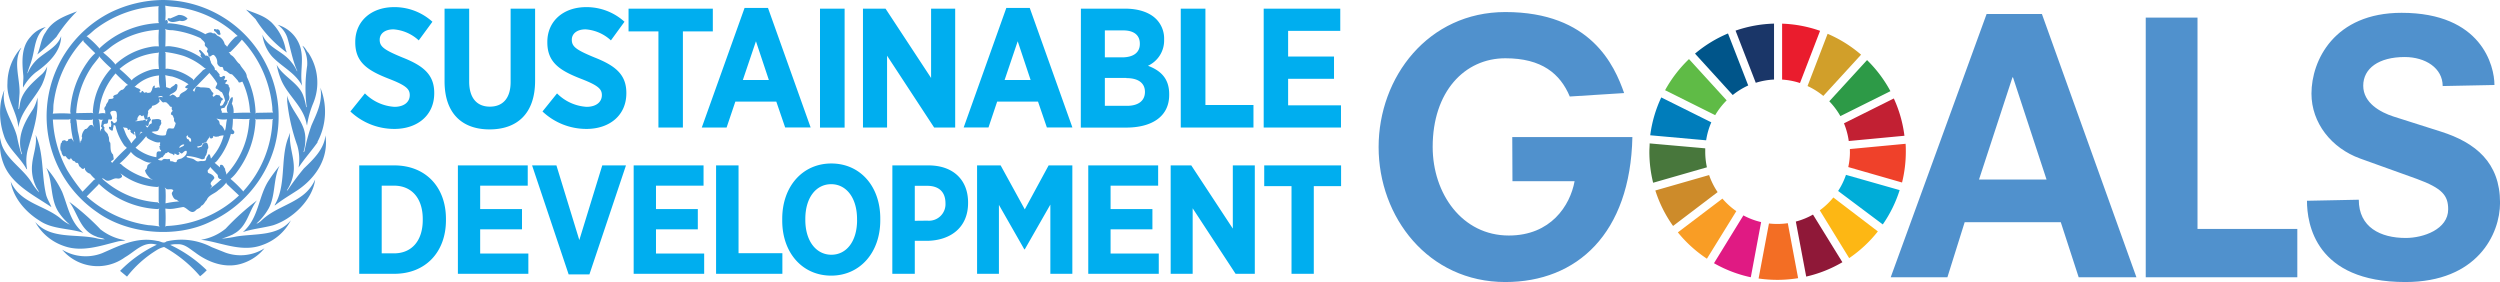 <svg xmlns="http://www.w3.org/2000/svg" viewBox="0 0 522.99 59.02">
  <path fill="#5091cd" d="M55.83 13.78a24 24 0 0 1 1.59 17A24.63 24.63 0 0 1 44 46.39c-7.11 3.49-17.23 2.61-23.58-1.93a24.34 24.34 0 0 1 2.67-41.85A25.53 25.53 0 0 1 34.08 0a24.27 24.27 0 0 1 21.75 13.78M34.56 1.18a17 17 0 0 1 0 3.33.5.5 0 0 1 .11-.29c.17-.1.31 0 .39.17s.08.46-.06.56c.15 0 .22-.09.35-.09A18 18 0 0 1 43 7.18v-.06c.47-.23 1.07-.53 1.56-.12.58-.22.69.49 1.16.58A2.54 2.54 0 0 1 47 9.21c.11.22.45.37.49.6a9.25 9.25 0 0 1 1.82-2.11l.41-.17a22.51 22.51 0 0 0-12.81-6.06 18.84 18.84 0 0 1-2.35-.29m-1.35.12a23.49 23.49 0 0 0-13 4.6c-.74.51-1.39 1.28-2.14 1.71h.11a20.63 20.63 0 0 1 2.67 2.57l.06-.17a19.15 19.15 0 0 1 12.34-5.18l-.11-.29v-2.9zm4.14 1.82l-1.74.75c-.15-.06-.42-.13-.52.06s0 .14 0 .2c.64.82 1.75.36 2.55.21a1.53 1.53 0 0 0 1.57-.41v-.08a2.42 2.42 0 0 0-1.88-.72m-2.81 3l.12.23c0 1.12 0 2.32-.06 3.37a3.81 3.81 0 0 1 1.39 0 14.14 14.14 0 0 1 6.49 2.61 1.73 1.73 0 0 1-.56-.87.13.13 0 0 1 .15 0c0-.37-.37-.57-.43-.91a.25.25 0 0 1 .27-.11A7.84 7.84 0 0 1 43 11.67c.27-.11.48.06.68.21.35.2.13.65.4.89 0 .71.92 1.11.87 1.82 0 .17.22 0 .29.12l.72.89a.36.36 0 0 0 .12.49c.32.15.51-.26.83-.2.47.27-.07.58 0 .87.18 0 .41-.14.55 0s-.22.43-.33.6.22.21.41.27a.33.33 0 0 1 .29.43c.61.63-.18 1.3.11 2a1.15 1.15 0 0 1-.31 1.18c0 .53-.47.86-.66 1.3l-.62.12c-.33.33.28.72 0 .93h1.35l-.14-.14a2 2 0 0 1 .18-1.71 3.88 3.88 0 0 1 .64-1.33c.09 0 .24-.18.31 0a2.42 2.42 0 0 1-.2 1.24 3.7 3.7 0 0 1 .37 2 46.7 46.7 0 0 1 3.54-.08l-.11-.23a17.34 17.34 0 0 0-1.57-6.25c-.25 0-.43.22-.72.15a.23.23 0 0 1-.15-.24 16.63 16.63 0 0 0-1.33-1.47c-.61.06-.89-.65-1.45-.72s-.16-1-.87-.78a1.16 1.16 0 0 1-.76-.81 2 2 0 0 0-.69-1.71c-.43-.16-.62.42-1 .32-.24-.12-.13-.43-.21-.64s-.29-.32-.25-.56c.57-.75-.69-.74-.41-1.47-.07-.53-.62-.74-.89-1.16A19.55 19.55 0 0 0 36 6.31a4 4 0 0 1-1.45-.21m10.92 0c-.25.24-.47-.22-.7.06a.5.5 0 0 0 .08.35c.51.18.57.92 1.22.75.19-.22-.12-.45-.06-.72a.72.72 0 0 0-.54-.43M23.79 9.38c-.79.52-1.44 1.19-2.21 1.62A19.26 19.26 0 0 1 24 13.29l.08.23a14.48 14.48 0 0 1 7.24-3.67 6.43 6.43 0 0 1 1.91-.14 23.74 23.74 0 0 1 0-3.48 18.54 18.54 0 0 0-9.44 3.15m26.82-1.1a28 28 0 0 1-2.4 2.58l-.41.09c.25.06.33.36.49.54.88.47 1.11 1.41 1.88 1.94.43.91 1.44 1.6 1.47 2.64a19.13 19.13 0 0 1 1.83 7.5l-.1.14a.5.5 0 0 0 .29-.11l3.48-.06c-.23-.34-.13-.83-.19-1.24a23.87 23.87 0 0 0-6.35-14m-33.19.09a23.74 23.74 0 0 0-6.18 13.18c-.13.72 0 1.47-.19 2.21a24.19 24.19 0 0 1 3.73 0l-.08-.47a19.63 19.63 0 0 1 3.62-10.34 10 10 0 0 1 1.62-1.85c-.79-.73-1.6-1.59-2.43-2.4zm15.87 2.52l-.2.12A14.1 14.1 0 0 0 25 14.42a32 32 0 0 1 2.57 2.4l.18-.27a11 11 0 0 1 3.68-1.91 5.45 5.45 0 0 1 1.82-.2 16 16 0 0 1 0-3.56m1.27 0l.12.27v3.27l.31-.06a10.59 10.59 0 0 1 5.42 2.21l.09.25c.54-.76 1.36-1.41 2-2.14l.6-.35-.29-.12a14.07 14.07 0 0 0-4.35-2.51 21.37 21.37 0 0 0-3.89-.82m-13.84.91v.23l-1.3 1.65a19.24 19.24 0 0 0-3.45 10l3.31-.06.31.12c-.13-.08-.1-.23-.14-.35a14.56 14.56 0 0 1 3.85-9.07 24.11 24.11 0 0 1-2.55-2.55m23.08 3.41l-.06.15c-1.11 1.16-2.33 2.35-3.39 3.53a.83.83 0 0 0 .33.35c0-.29.21-.54.23-.85.29-.4.72-.14 1.1-.06a8.16 8.16 0 0 1 1.71.12c.43.22.47.77.87 1a.34.34 0 0 1-.12.46c.12.91.55-.24 1 0 .19.07.43 0 .58.25.07.37.53.3.56.66 0 .18-.23.23-.35.33.11.36-.37.59-.21 1 .7.13.72-.68 1.05-1a6.46 6.46 0 0 0-.68-1.82c-.4-.09-.64-.56-1-.64-.77-.3.12-.78 0-1.24a14.45 14.45 0 0 0-1.62-2.15m-19.64.12A14.22 14.22 0 0 0 20.92 22a11 11 0 0 1-.29 1.8 3 3 0 0 1 1.51-.06c-.28-.14 0-.49-.21-.69s-.08-.68.21-.87c0-.49.49-.75.54-1.2s.71-.17 1-.43c.18-.1 0-.26 0-.4.24-.33.61-.31.9-.49a2.56 2.56 0 0 1 .81-.85c.72 0 .74-1 1.42-1a29 29 0 0 1-2.67-2.49m10.43.4a22.69 22.69 0 0 1 .17 2.5l.87.29c.25-.42.81-.51 1.05-.9.16-.13.34 0 .46.15a2.43 2.43 0 0 1-.15 1c-.32.65-1.1.74-1.53 1.21.28.16.43-.13.66-.19a1.45 1.45 0 0 1 .81.54c.22.1.42 0 .62-.11.13-1 1.39-.86 1.76-1.8l-.23.09c-.1-.13-.34-.07-.33-.29a2.5 2.5 0 0 1 .72-.58A12.32 12.32 0 0 0 36 16a11.45 11.45 0 0 1-1.45-.29m-6.45 2.5h.27c.29.29.76.23 1 .61.11.22-.21.19-.19.38s.15.06.19.15c.23.08.18-.13.27-.23.3-.3.35.29.64.29a.45.45 0 0 1 .64.08c.19-.17.6 0 .66-.33.37-.4.17-1 .72-1.27.19.11 0 .29.06.46.38.16.8-.31 1.1.06a7.62 7.62 0 0 1-.18-2.63 8.23 8.23 0 0 0-5.15 2.43m5.85 2c-.19-.22-.62-.08-.87 0 .24.24.14.67.29 1a2.3 2.3 0 0 1-1.53.91c-.16.19-.12.62-.49.58-.12.26-.53.42-.37.81a7.43 7.43 0 0 0-.21 1.39c-.71.45-.51-.59-.87-.81l-.12.21c-.15 0-.24 0-.34-.14s-.29-.07-.39 0c-.16.27-.4.48-.34.84s-.43.15-.39.37a6.92 6.92 0 0 0 1.22-.17c.28.07.51-.13.78-.15a.26.26 0 0 1 .17.29h.1a.49.49 0 0 0 .19-.58c0-.25.3-.25.47-.33s.06.23.09.35c.54.2-.13.6-.21.89s0 .75-.46.68a.17.17 0 0 1-.12-.21h-.08a.62.62 0 0 0 .33.54c.34-.28.35-.75.83-.81.25-.27-.11-.68.26-.89.63 0 1.3-.28 1.8.23 0 .22-.12.31.06.49a2.38 2.38 0 0 1-.43.81.41.41 0 0 1-.12.46c-.17.74-1 .39-1.51.64a3.82 3.82 0 0 0 2.67.72c.52 0 .29-.66.55-1 .17-.85.94-.27 1.41-.49a3.39 3.39 0 0 0 .41-1.12.8.8 0 0 1-.33-.9c-.21-.28-.18-.79-.63-.83a.24.24 0 0 1 0-.29c0-.27.25-.35.33-.55-.28-.18-.21-.58-.18-.81-.47.13-.52-.48-.87-.61-.08-.28-.39-.33-.63-.37-.58.28-.68-.43-1.11-.6 0-.13-.15-.33 0-.43s.51 0 .76 0zm-10.49 3c-1 .31.16 1-.08 1.65-.13.35-.49 0-.75.17l-.1.64c-.14.37-.62.1-.83.35s0 .49.15.69c-.34.77.76 1 .75 1.71.34.43 0 1.06.44 1.45.11.79-.11 1.85.58 2.46l.12.75c.15.52-.62.39-.52.85.14-.07.18.12.19.17a31.79 31.79 0 0 1 3.1-3.16l-.54-.5a12.06 12.06 0 0 1-1.86-4.14l-.35-.18c0 .39-.19.69-.17 1.08l-.12.14c-.25 0-.41-.22-.63-.35 0-.13-.18-.35 0-.46a.4.4 0 0 1 .29.08c.11-.13.06-.33.12-.49s-.22-.55 0-.81c.23 0 .4.25.49.41s.41-.12.6-.2c0-.21.29-.48 0-.6a2.84 2.84 0 0 0 0-1.42c-.13-.4-.58-.33-.91-.29m22.59.41h-.35a.86.86 0 0 1 .35 0m-.75 1.18l.37.37c.37.25.12.8.52 1s.64.78.85 1.2a1.36 1.36 0 0 0 .11-.35c.17-.66.14-1.41.35-2.06a5.12 5.12 0 0 1-2.2-.17m8.26.17l-.21-.15.12.33a19.43 19.43 0 0 1-3.82 10.72 8 8 0 0 1-1.43 1.56 25.4 25.4 0 0 1 2.69 2.64l.1-.18a23.24 23.24 0 0 0 6-14.74l.14-.29-.18.08zm-4.84-.09a12.93 12.93 0 0 1-.16 2.13l.4.43a.44.44 0 0 1-.09.55.47.47 0 0 1-.56 0 15.78 15.78 0 0 1-2.11 4.61c-.4.51-.79 1.21-1.3 1.47L46 35c.06-.06 0-.16 0-.24s.07-.31.25-.29c.53 0 .54.55.85.84-.06.46.34.82.21 1.24a17.9 17.9 0 0 0 4.84-11.5l.17-.19c-1.09.11-2.23 0-3.36 0zm-28.16 0l.18.29a9.73 9.73 0 0 1 .17 2.37c.13-.23.17-.54.46-.69 0-.22-.29-.28-.25-.49.23-.45 0-1.17.6-1.36a1.39 1.39 0 0 1-1.16-.11m-5.82 0l-.33.12h-3.35a24.61 24.61 0 0 0 3 10.6 39.54 39.54 0 0 0 3.21 4.51l2.4-2.49.29-.12a7.33 7.33 0 0 1-1.12-1.16 1.66 1.66 0 0 1-1-.77c-.12-.13 0-.37-.14-.47l-.14.18c-.42.21-.58-.23-.87-.41s-.19-.92-.7-.79c-.19 0-.25-.23-.37-.35-.47 0-.59-.47-.84-.72 0 .11 0 .25-.15.33-.48.11-.65-.48-1-.72-.09 0-.15.13-.27.11a1.42 1.42 0 0 1-.5-1c-.4-.45-.22-1.16-.14-1.7.07-.14.28-.23.24-.41s.37-.28.63-.29a.62.62 0 0 1 .24.23c.16-.1.51 0 .38-.34A1.58 1.58 0 0 1 15 29a5.27 5.27 0 0 0 .54.75l-.17-.27a19.11 19.11 0 0 1-.58-3.67c0-.07-.16-.11-.06-.18a3.66 3.66 0 0 1 0-.68m4.72 0l-.26.12a27.75 27.75 0 0 1-3.34-.07l.15.21.27 2.22a17 17 0 0 1 .46 2.52c.13-.18 0-.54.37-.58-.13-.27.25-.49 0-.72a2.42 2.42 0 0 1 .72-1.65c.62 0 .66-.83 1.28-.87.31 0 .51.41.64.55a2.29 2.29 0 0 1-.27-1.68m6.2 1.48c.34.63.52 1.34.87 2s.7 1 .92 1.53a8.36 8.36 0 0 1 1-1.18.63.63 0 0 0-.11-.47c-.11-.25 0-.62-.21-.83-.31.11.11.42 0 .6a.19.19 0 0 1-.29-.15.8.8 0 0 1-.58-.54c.23-.15-.06-.21-.12-.33s-.13 0-.23.06-.13 0-.18 0c0-.69-.77-.28-1.06-.64m3.79 1a1.76 1.76 0 0 1-.5.78c.29-.21.49-.58.87-.6zm9.53 1a.88.88 0 0 0 .19.58c.47-.07.26.58.7.52.24-.07 0-.28.09-.43-.07-.36-.42-.4-.66-.62 0-.07 0-.13.06-.19-.18-.1-.26 0-.37.15m6.83 0c-.35 0-.77.18-1.07-.06-.11-.1-.18 0-.17.14s-.24.41-.52.33-.22-.33-.29-.5a1.33 1.33 0 0 1-.06.38 4.19 4.19 0 0 0-.52.81c-.25.28-.66.18-.93.41 0 .58-.69.46-1.05.64 0 .07.06.09.1.15a.46.46 0 0 0 .52-.12c.51.13.4-.51.69-.73.25 0 .5-.25.76-.09a1.72 1.72 0 0 1 .27 1.1c-.29.29-.15.76-.35 1.1 0 .4-.43.58-.37 1a.85.85 0 0 1-.67.21 11.32 11.32 0 0 0-3-.69.21.21 0 0 0-.15.23c.43.23 1 .24 1.42.43s.69.62 1.21.46 1.16.14 1.45-.31c0-.45.34-.77.53-1.16h.15c.24.25.23.63.34.91.34-.36.6-.76.9-1.13a10.78 10.78 0 0 0 1.76-3.73 3.56 3.56 0 0 0-1 .17m-15.21 0a18.72 18.72 0 0 1-2.23 2.4 9.18 9.18 0 0 0 4.35 2c.08-.33 0-.74.12-1s.45-.25.69-.2a.2.2 0 0 0 .15-.31c-.35-.07-.19-.46-.31-.68s.22-.1.17-.25c-.24-.19.12-.41-.08-.61.08-.06.15-.19.27-.19-.76.4-1.58-.09-2.26-.39-.31-.18-.77-.36-.84-.75m7 2.11c0 .1-.17.27 0 .33.29-.3.9-.29.93-.72-.42-.06-.64.17-.93.4m1.36.91c-.37 0-.57.29-.84.52s-.51-.36-.78-.23c0 .06.07.08.12.11a.27.27 0 0 1 0 .35c-.41.37-.6-.18-1-.15v.15c0 .08 0 .22-.14.17-.24-.4-.74-.25-1-.6-.16-.08-.3 0-.41.12s-.47 0-.37.29c-.3.11-.34.43-.56.63-.37-.06-.54.36-.89.35 0 .07 0 .19.11.21a1.23 1.23 0 0 0 .7.09c.36-.58 1-.1 1.47-.31.31.06.1.4.32.52.49-.16.87.42 1.27.06 0-.57.61-.52 1-.67.54-.32 1.16-.76 1.1-1.48zm-11.65.34A18 18 0 0 1 25 34.23c.37 0 .58.43.89.61A15.06 15.06 0 0 0 32 37.6l-.58-.27c-.43-.49-1.05-1.07-1.07-1.76.43-.14.39-.63.53-1a2.42 2.42 0 0 1 1.27-.7c-1.22.51-2.28-.4-3.3-.87a4.71 4.71 0 0 1-1.51-1.28m16.76 3.37l-.1-.18a2 2 0 0 1-.54.69c0 .19-.06.48.17.62.48.16 1.11.47 1.22 1-.19.53-1.21 1-.58 1.59.2.29-.29.4-.21.64l.17-.23a16.84 16.84 0 0 0 2.15-1.8h.08c-.14 0-.32.1-.5 0-.34-.16-.4-.46-.4-.81zm-19.41.46v-.09.15zm.39.52a.53.53 0 0 1-.29-.37zm.08.1c.07.29.46.47.35.83a1 1 0 0 1-1 .33c-.69-.11-1.2.41-1.85.48s-.8-.54-1.34-.48a19 19 0 0 0 11.68 5l.34.23-.15-.41V39l-.29.12a14 14 0 0 1-7.79-2.92m22.3 2.26l-.06-.29a6.49 6.49 0 0 1-1.65 1.59c-.78.78-2.06 1-2.46 2.09-.42.39-.57 1-1.16 1.21-.22.58-.83.54-1.18 1-1 .9-1.67-.58-2.58-.76l-1.85.33a5.79 5.79 0 0 1-1.88 0 28.53 28.53 0 0 1 0 3.79l.23-.14A23.49 23.49 0 0 0 50 40.89zm-26.79 0v.14l-2.49 2.5a24.45 24.45 0 0 0 12.87 6 20.12 20.12 0 0 1 2.4.29l-.18-.29v-3.28l.12-.18-.37.1a19.05 19.05 0 0 1-12.31-5.31m13.78.84l.18.27a24.51 24.51 0 0 1 0 3 18.66 18.66 0 0 1 2.9-.41 1 1 0 0 1-.52-.33c-.57 0-.83-.63-1-1.07s.13-.59.26-.87c-.24-.49-1-.13-1.43-.31-.12-.1-.2-.24-.37-.27M56.67 4.57a10.7 10.7 0 0 1 3.09 5.76L60 11a25.41 25.41 0 0 1-6.54-7l-2-2c1.76.75 3.66 1.2 5.17 2.55M11.79 7.72a38.65 38.65 0 0 1-4 3.68c.72-1.5.75-3.28 1.77-4.66C11 4.2 13.7 3.31 16.11 2.37a29.84 29.84 0 0 0-4.32 5.36"/>
  <path fill="#5091cd" d="M62.95 10.39c.57 2.53-.25 5 .26 7.57-1.38-2.72-4.31-4-6.32-6.17a8.65 8.65 0 0 1-2-4.53c1.16 2.79 4.27 3.4 6.06 5.74a7.55 7.55 0 0 1 1.18 1.91l.06-.06c-1-2.2-1.38-4.67-2.09-7a5.46 5.46 0 0 0-2-2.66 7.05 7.05 0 0 1 4.86 5.18M9.6 5.65c-2.39 1.64-2.23 4.59-3 7-.24.9-.66 1.74-.87 2.67h.06a8.32 8.32 0 0 1 2-2.9c1.7-1.57 4.21-2.55 5-4.86 0 3.22-2.73 5.76-5.3 7.57a10.73 10.73 0 0 0-2.67 3.19c-.06-.81.12-1.63.06-2.5-.28-2.81-.48-6 1.51-8.11A6 6 0 0 1 9.6 5.65"/>
  <path fill="#5091cd" d="M64.45 10.95a11.31 11.31 0 0 1 1 10.83 19.07 19.07 0 0 0-1.22 4.47c-.11-.27-.13-.63-.23-.93-.85-3.25-3.92-5.56-5.19-8.63a16.12 16.12 0 0 1-.93-3.13c1.35 2.5 4.68 3.79 5.59 6.54a12.51 12.51 0 0 1 .58 2.32.09.09 0 0 0 .1-.08 31.63 31.63 0 0 1 .11-8.61 7.11 7.11 0 0 0-1-4.16c.54.31.79.92 1.16 1.39M4.49 10c-1.83 2.79-.31 6.3-.4 9.48l-.24 3.25s0 .12.12.09a11.32 11.32 0 0 0 .21-1.12c.43-2.62 2.7-4.48 4.7-6.29a5.14 5.14 0 0 0 1-1.51 13.37 13.37 0 0 1-1.11 3.83c-1.54 3-4.41 5.49-4.93 8.95-.25-3.31-2.51-5.78-2.28-9.29a11.16 11.16 0 0 1 2.78-7.3s.08-.07.15-.06"/>
  <path fill="#5091cd" d="M66.46 29.74c-1.27 1.8-2.8 3.48-4 5.31a10.23 10.23 0 0 0-.27-4.61 40 40 0 0 1-2.11-9.21v-1.24c.74 3.32 4 5.6 3.79 9.32a8.13 8.13 0 0 1-.38 2.46l.06.06.14-.17a37.13 37.13 0 0 1 1.47-5.44c1.07-2.45 2.4-4.92 1.86-7.88a13.4 13.4 0 0 1-.64 11.4M3.56 28.58a30.53 30.53 0 0 0 .93 3.68s.09 0 .12-.06c-1.24-3.48.54-6.7 2.34-9.41a9.22 9.22 0 0 0 .9-2.4 20.36 20.36 0 0 1-.43 5c-.43 2.08-1.09 4-1.65 6.06a9.47 9.47 0 0 0-.09 4l-.18-.15c-1.32-2.43-3.92-4.32-4.7-7a14.77 14.77 0 0 1-.63-6.87 12.92 12.92 0 0 1 .75-2.63c-.74 3.77 1.8 6.48 2.63 9.75"/>
  <path fill="#5091cd" d="M61.47 35.45A8.67 8.67 0 0 1 60 39.83h.15a55.14 55.14 0 0 1 3.42-4.59c2.1-2 4.24-4.1 4.51-6.92.71 4.7-1.92 8.81-5.82 11.46-1.61 1.05-3.24 2-4.78 3.22v-.15c2.37-3.93 1.21-9.33 2.67-13.65l.54-1.45c-.3 2.69.87 5 .78 7.68M9.65 40.78c.25.89.77 1.69 1.11 2.55-3.6-2.45-8.5-4.78-10.09-9.27a11.16 11.16 0 0 1-.6-5.24c.29 4 4.59 6.11 6.58 9.41a10.94 10.94 0 0 0 1.51 2c-.1-.42-.49-.79-.64-1.22a8.61 8.61 0 0 1-.79-4.72c.19-2 1.05-3.94.72-6.08C9.2 32 8.67 36.69 9.65 40.78"/>
  <path fill="#5091cd" d="M56.11 43.76a12 12 0 0 1-2.46 3c.32 0 .59-.29.87-.47 2.6-2.58 6-3.31 8.77-5.41a8.46 8.46 0 0 0 2.64-3.33c-.53 4.28-4.79 8.3-8.81 9.58-2.08.56-4.3.74-6.31 1.42C54.23 45.59 54 41 56.32 37.6a35.35 35.35 0 0 1 2.17-2.93c-1.39 2.79-.79 6.4-2.38 9.1M13 40.14c1.21 3 1.66 6.33 4.45 8.57-3-1-6.55-.71-9.21-2.57-2.91-1.79-5.5-4.82-6-8.15 2 4.54 7 4.91 10.39 7.68a8.35 8.35 0 0 0 2 1.34 11.58 11.58 0 0 1-2.21-2.4c-2-2.74-1.28-6.58-2.75-9.52A22.11 22.11 0 0 1 13 40.14"/>
  <path fill="#5091cd" d="M48.81 49a18.48 18.48 0 0 1-2.43.93 25.39 25.39 0 0 0 3.15-.47c4-.63 8.55 0 11.33-3.38a10.7 10.7 0 0 1-6 5.18c-4.07 1.53-8.16-.35-12.06-1l-.75-.1a10.94 10.94 0 0 0 5.15-2.32 52.83 52.83 0 0 1 6.55-5.91c-1.8 2.31-2 5.59-5 7.07M20.89 47.88a11.25 11.25 0 0 0 5.36 2.38c-.47.17-1.09.12-1.59.25-3.51.87-7.42 2.28-11.15 1a10.83 10.83 0 0 1-6.14-5.07c3.21 3.66 8.46 2.44 12.75 3.39a6 6 0 0 0 1.8.23c-.51-.33-1.22-.29-1.77-.58-3.36-1.18-3.85-4.82-5.67-7.27a51.62 51.62 0 0 1 6.43 5.65"/>
  <path fill="#5091cd" d="M47.11 52.83a9.31 9.31 0 0 0 8.22-.89A9.76 9.76 0 0 1 51 55c-3.62 1.35-7.4-.06-10.22-2.21-1.17-.79-2.18-1.79-3.66-1.7a5.08 5.08 0 0 0-1.51.14 28 28 0 0 1 7.64 5.3 11.51 11.51 0 0 1-1.39 1.26 27.15 27.15 0 0 0-7.53-6.12 4.91 4.91 0 0 0-1.56.66 23.29 23.29 0 0 0-6.2 5.54l-1.45-1.2a26.48 26.48 0 0 1 7.68-5.47c-2.75-.87-4.55 1.43-6.64 2.61A9.72 9.72 0 0 1 13 52.23a9.45 9.45 0 0 0 8.4.72c3.54-1.53 7.21-3.48 11.47-2.55.66 0 1.32.68 1.94.11a13.61 13.61 0 0 1 9.47 1.19z"/>
  <path fill="#00aeef" d="M75.15 34.6h7.32c6.58 0 10.82 4.54 10.82 11.18v.29c0 6.64-4.25 11.21-10.82 11.21h-7.32zm4.7 4.24V53h2.59c3.57 0 6-2.49 6-7v-.16c0-4.5-2.43-7-6-7zM95.79 34.6h14.61v4.24h-9.95v4.89h8.75v4.25h-8.75v5.06h10.08v4.24H95.79V34.6zM111.31 34.6h5.09l4.79 15.62 4.8-15.62h4.96l-7.65 22.81h-4.34l-7.65-22.81zM132.56 34.6h14.62v4.24h-9.95v4.89h8.75v4.25h-8.75v5.06h10.08v4.24h-14.75V34.6zM149.8 34.6h4.7v18.37h9.17v4.31H149.8V34.6zM163.64 46.16v-.39c0-6.8 4.28-11.57 10.27-11.57s10.24 4.73 10.24 11.5v.39c0 6.77-4.28 11.57-10.27 11.57s-10.24-4.73-10.24-11.51m15.65-.1v-.23c0-4.47-2.27-7.29-5.41-7.29s-5.41 2.79-5.41 7.26V46c0 4.47 2.3 7.29 5.45 7.29s5.38-2.79 5.38-7.26M186.68 34.6h7.55c5.09 0 8.29 2.95 8.29 7.78v.06c0 5.22-3.73 7.84-8.49 7.94h-2.66v6.9h-4.7zM194 46.16a3.46 3.46 0 0 0 3.79-3.63c0-2.37-1.36-3.66-3.86-3.66h-2.56v7.32zM204.4 34.6h4.93l5.05 9.2 4.99-9.2h4.96v22.68h-4.6V42.8l-5.35 9.36h-.1l-5.31-9.3v14.42h-4.57V34.6zM227.66 34.6h14.62v4.24h-9.95v4.89h8.75v4.25h-8.75v5.06h10.08v4.24h-14.75V34.6zM244.9 34.6h4.31l8.69 13.22V34.6h4.6v22.68h-4.02l-8.98-13.71v13.71h-4.6V34.6zM270.18 38.94h-5.71V34.6h16.08v4.34h-5.71v18.34h-4.66V38.94zM73.28 23.34l3.06-3.8a9.55 9.55 0 0 0 6.18 2.81c2 0 3.2-1 3.2-2.45 0-1.24-.71-2-4.26-3.38-4.41-1.71-7.14-3.38-7.14-7.64v-.11c0-4.34 3.34-7.28 8.14-7.28a11.82 11.82 0 0 1 8 3.06l-2.86 3.9a8.7 8.7 0 0 0-5.29-2.31c-1.78 0-2.88.89-2.88 2.17 0 1.42.85 2.1 4.73 3.7 4.34 1.71 6.68 3.55 6.68 7.43v.07c0 4.62-3.52 7.46-8.35 7.46a13.35 13.35 0 0 1-9.2-3.66M93 17V1.81h5.15v15.24c0 3.52 1.67 5.26 4.33 5.26s4.34-1.71 4.34-5.15V1.81h5.12v15.1c0 6.86-3.77 10.16-9.52 10.16S93 23.73 93 17M113.47 23.34l3.06-3.8a9.55 9.55 0 0 0 6.18 2.81c2 0 3.2-1 3.2-2.45 0-1.24-.71-2-4.27-3.38-4.41-1.71-7.14-3.38-7.14-7.64v-.11c0-4.34 3.34-7.28 8.14-7.28a11.83 11.83 0 0 1 8 3.06l-2.84 3.9a8.7 8.7 0 0 0-5.3-2.31c-1.78 0-2.88.89-2.88 2.17 0 1.42.85 2.1 4.73 3.7 4.34 1.71 6.68 3.55 6.68 7.43v.07c0 4.62-3.52 7.46-8.35 7.46a13.35 13.35 0 0 1-9.2-3.66M137.74 6.57h-6.25V1.81h17.63v4.76h-6.26v20.11h-5.12V6.57zM155.76 1.66h4.9l8.92 25h-5.33l-1.85-5.4h-8.57L152 26.68h-5.19zm5.08 15.07l-2.7-8.1-2.74 8.1zM171.54 1.81h5.15v24.88h-5.15zM180.53 1.81h4.72l9.53 14.5V1.81h5.04v24.87h-4.4l-9.85-15.03v15.03h-5.04V1.81zM210.52 1.66h4.9l8.92 25H219l-1.85-5.4h-8.55l-1.81 5.4h-5.19zm5.08 15.07l-2.7-8.1-2.74 8.1zM226.12 1.81h9.24c2.77 0 5.08.75 6.5 2.17a5.76 5.76 0 0 1 1.67 4.23v.11a5.82 5.82 0 0 1-3.38 5.44c2.67 1 4.44 2.67 4.44 5.93v.18c0 4.48-3.59 6.82-9 6.82h-9.49zm12.33 7.32c0-1.81-1.28-2.77-3.48-2.77h-3.84V12h3.59c2.27 0 3.73-.92 3.73-2.81zm-2.81 7.18h-4.51v5.83h4.62c2.31 0 3.77-1 3.77-2.92 0-1.78-1.31-2.88-3.87-2.88M247.01 1.81h5.16v20.15h10.05v4.72h-15.21V1.81zM264.36 1.81h16.02v4.65h-10.91v5.37h9.6v4.65h-9.6v5.55h11.06v4.65h-16.17V1.81z"/>
  <path fill="#5091cd" d="M316.36 28.67h25.13C341.06 48.87 329.9 59 314.91 59c-16.15 0-26.51-13.6-26.51-28.23s10.36-28.25 26.51-28.25c17.89 0 22.82 11.15 24.85 16.95l-11.37.72c-2-4.78-5.87-8-13.47-8-8.55 0-15.21 7-15.21 18.54 0 9.78 6.16 18.54 15.93 18.54 8.76 0 12.82-6.23 13.76-11.37h-13zM448.88 3.68h10.83v44.21h20.88V58h-31.71V3.68zM511 18c0-3.76-3.61-6.07-7.95-6.07-5.42 0-8.67 2.38-8.67 6s3.61 5.56 6.28 6.43l10 3.18C517.86 29.83 523 34 523 42.4c0 6.6-4.78 16.6-19.8 16.6-18.85 0-20.59-12.21-20.59-17l10.84-.22c0 5.78 4.55 8 9.82 8 3.68 0 8.88-1.8 8.88-6 0-2.89-1.23-4.4-6.57-6.36l-11.85-4.26c-6-2.17-10.18-7.44-10.18-13.58 0-6.93 4.77-16.9 18.85-16.9 16.76 0 19.43 11.12 19.43 15.1z"/>
  <path fill="#5fbb46" d="M358.81 24.09a15.2 15.2 0 0 1 2.4-3.09l-7.88-8.64a27 27 0 0 0-5 6.51z"/>
  <path fill="#d19f2a" d="M378.13 18a15.06 15.06 0 0 1 3.3 2.07l7.9-8.63a26.88 26.88 0 0 0-7-4.37z"/>
  <path fill="#c22033" d="M396.22 20.58l-10.47 5.22a15 15 0 0 1 1 3.7l11.65-1.1a26.51 26.51 0 0 0-2.23-7.82"/>
  <path fill="#2d9a47" d="M385 24.29l10.47-5.22a26.9 26.9 0 0 0-4.89-6.5l-7.9 8.62a15.22 15.22 0 0 1 2.32 3.1"/>
  <path fill="#48773c" d="M356.73 31.73v-.7L345.1 30c0 .58-.06 1.16-.06 1.75a26.83 26.83 0 0 0 .79 6.48L357.08 35a15.15 15.15 0 0 1-.35-3.25"/>
  <path fill="#fdb714" d="M383.53 41.31a15.29 15.29 0 0 1-2.84 2.69l6.15 10a27 27 0 0 0 6-5.59z"/>
  <path fill="#ef412a" d="M387 31.73a14.94 14.94 0 0 1-.35 3.22l11.25 3.23a26.74 26.74 0 0 0 .79-6.45c0-.55 0-1.1-.05-1.65l-11.65 1.1v.54"/>
  <path fill="#f99d25" d="M360.35 41.53L351 48.61a27 27 0 0 0 6.08 5.51l6.15-9.95a15.26 15.26 0 0 1-2.92-2.64"/>
  <path fill="#007dbb" d="M356.92 29.35a14.88 14.88 0 0 1 1.08-3.76l-10.47-5.21a26.65 26.65 0 0 0-2.31 7.92z"/>
  <path fill="#8f1838" d="M385.41 54.84l-6.14-9.95a15 15 0 0 1-3.59 1.46l2.17 11.51a26.61 26.61 0 0 0 7.56-3"/>
  <path fill="#00add8" d="M386.17 36.58a15.15 15.15 0 0 1-1.64 3.37l9.34 7a26.7 26.7 0 0 0 3.53-7.18z"/>
  <path fill="#f36e24" d="M374 46.69a15 15 0 0 1-3.94.06l-2.17 11.51a27 27 0 0 0 8.27-.07z"/>
  <path fill="#ea1c2d" d="M372.81 16.65a15 15 0 0 1 3.74.72l4.2-10.92a26.6 26.6 0 0 0-7.94-1.5z"/>
  <path fill="#e01a83" d="M368.42 46.46a15 15 0 0 1-3.71-1.4l-6.15 10a26.67 26.67 0 0 0 7.7 2.94z"/>
  <path fill="#1a3668" d="M367.3 17.32a15.07 15.07 0 0 1 3.82-.68V4.94a26.74 26.74 0 0 0-8.05 1.47z"/>
  <path fill="#cd8b2a" d="M359.32 40.19a15 15 0 0 1-1.78-3.57l-11.25 3.23a26.72 26.72 0 0 0 3.71 7.42z"/>
  <path fill="#00558a" d="M362.48 19.88a15.17 15.17 0 0 1 3.24-2L361.49 7a26.82 26.82 0 0 0-6.9 4.22z"/>
  <path fill="#5091cd" d="M431.11 46.49H411L407.39 58h-11.86l20.06-55.07h11.57L446.93 58h-12.08zm-10-30.31H421l-7 21.38h14.13z"/>
</svg>
